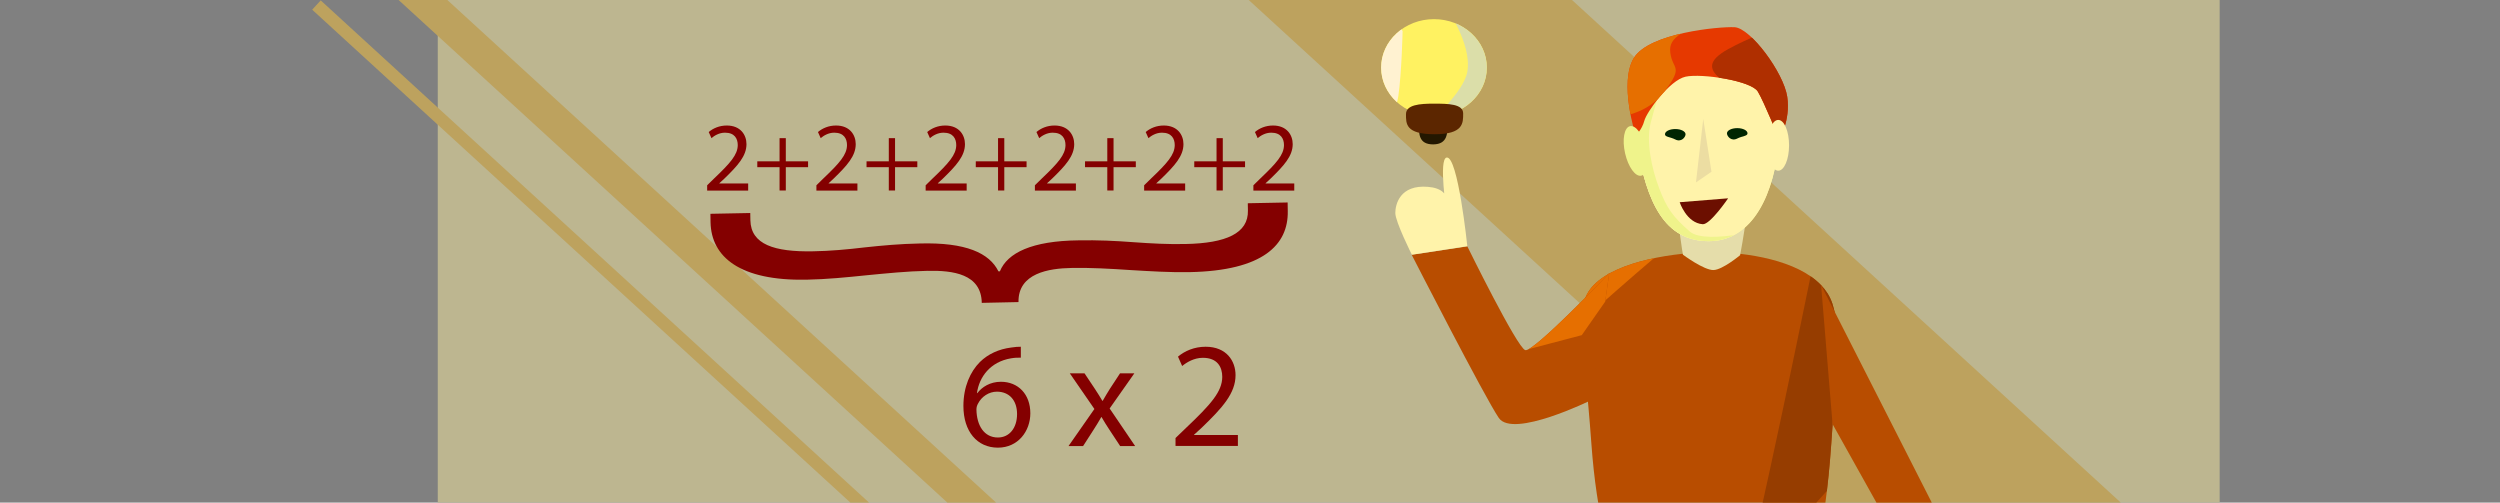 <?xml version="1.0" encoding="utf-8"?>
<!-- Generator: Adobe Illustrator 26.0.3, SVG Export Plug-In . SVG Version: 6.00 Build 0)  -->
<svg version="1.1" id="Слой_1" xmlns="http://www.w3.org/2000/svg" xmlns:xlink="http://www.w3.org/1999/xlink" x="0px" y="0px"
	 viewBox="0 0 1920 386" style="enable-background:new 0 0 1920 386;" xml:space="preserve">
<rect x="0" y="0" width="1920" height="386" fill="#808080" stroke="none"/>
<style type="text/css">
	.st0{fill:#BDB690;}
	.st1{fill:#BDA25E;}
	.st2{fill:#840000;}
	.st3{clip-path:url(#XMLID_00000110439637863596531700000005241311692241868714_);fill:#E66F00;}
	.st4{clip-path:url(#XMLID_00000110439637863596531700000005241311692241868714_);fill:#963D00;}
	.st5{clip-path:url(#XMLID_00000035503790253295087480000012670336395855062191_);fill:#FFF2D1;}
	.st6{clip-path:url(#XMLID_00000035503790253295087480000012670336395855062191_);fill:#DBDEA9;}
	.st7{fill:#231700;}
	.st8{fill:#5C2600;}
	.st9{clip-path:url(#XMLID_00000109025187630025497760000000577046468418704817_);fill:#E66F00;}
	.st10{fill:#FFF3AA;}
	.st11{fill:#E5DDAA;}
	.st12{fill:#B84D00;}
	.st13{fill:#FBFFA2;}
	.st14{clip-path:url(#SVGID_00000044139151212307885070000006797575750058871220_);fill:#EFF38B;}
	.st15{clip-path:url(#XMLID_00000026141831383726502880000010013640166488672445_);fill:#E66F00;}
	.st16{clip-path:url(#XMLID_00000026141831383726502880000010013640166488672445_);fill:#AF2F00;}
	.st17{fill:#002501;}
	.st18{fill:#6C0F00;}
	.st19{fill:#ECDDA2;}
	.st20{fill:#EFF38B;}
</style>
<g>
	<rect x="336.2" class="st0" width="1368.5" height="386"/>
	
		<rect x="1179.8" y="-321.4" transform="matrix(0.675 -0.737 0.737 0.675 288.818 985.065)" class="st1" width="167.8" height="971.5"/>
	
		<rect x="618.6" y="-205.6" transform="matrix(0.675 -0.737 0.737 0.675 -1.728 556.379)" class="st1" width="25.3" height="971.5"/>
	
		<rect x="596.6" y="-154" transform="matrix(0.675 -0.737 0.737 0.675 -49.449 551.091)" class="st1" width="9.7" height="971.5"/>
</g>
<g>
	<path class="st2" d="M543.1,146.4v-4.1l5.2-5.1c12.6-12,18.2-18.3,18.3-25.7c0-5-2.4-9.6-9.8-9.6c-4.5,0-8.2,2.3-10.4,4.2l-2.1-4.7
		c3.4-2.9,8.2-5,13.9-5c10.6,0,15.1,7.3,15.1,14.3c0,9.1-6.6,16.4-16.9,26.4l-3.9,3.6v0.2h22.1v5.5H543.1z"/>
	<path class="st2" d="M603.5,106.1v17.8h17.1v4.5h-17.1v17.9h-4.8v-17.9h-17.1v-4.5h17.1v-17.8H603.5z"/>
	<path class="st2" d="M627,146.4v-4.1l5.2-5.1c12.6-12,18.2-18.3,18.3-25.7c0-5-2.4-9.6-9.8-9.6c-4.5,0-8.2,2.3-10.4,4.2l-2.1-4.7
		c3.4-2.9,8.2-5,13.9-5c10.6,0,15.1,7.3,15.1,14.3c0,9.1-6.6,16.4-16.9,26.4l-3.9,3.6v0.2h22.1v5.5H627z"/>
	<path class="st2" d="M687.4,106.1v17.8h17.1v4.5h-17.1v17.9h-4.8v-17.9h-17.1v-4.5h17.1v-17.8H687.4z"/>
	<path class="st2" d="M710.9,146.4v-4.1l5.2-5.1c12.6-12,18.2-18.3,18.3-25.7c0-5-2.4-9.6-9.8-9.6c-4.5,0-8.2,2.3-10.4,4.2l-2.1-4.7
		c3.4-2.9,8.2-5,13.9-5c10.6,0,15.1,7.3,15.1,14.3c0,9.1-6.6,16.4-16.9,26.4l-3.9,3.6v0.2h22.1v5.5H710.9z"/>
	<path class="st2" d="M771.3,106.1v17.8h17.1v4.5h-17.1v17.9h-4.8v-17.9h-17.1v-4.5h17.1v-17.8H771.3z"/>
	<path class="st2" d="M794.8,146.4v-4.1l5.2-5.1c12.6-12,18.2-18.3,18.3-25.7c0-5-2.4-9.6-9.8-9.6c-4.5,0-8.2,2.3-10.4,4.2l-2.1-4.7
		c3.4-2.9,8.2-5,13.9-5c10.6,0,15.1,7.3,15.1,14.3c0,9.1-6.6,16.4-16.9,26.4l-3.9,3.6v0.2h22.1v5.5H794.8z"/>
	<path class="st2" d="M855.2,106.1v17.8h17.1v4.5h-17.1v17.9h-4.8v-17.9h-17.1v-4.5h17.1v-17.8H855.2z"/>
	<path class="st2" d="M878.7,146.4v-4.1l5.2-5.1c12.6-12,18.2-18.3,18.3-25.7c0-5-2.4-9.6-9.8-9.6c-4.5,0-8.2,2.3-10.4,4.2l-2.1-4.7
		c3.4-2.9,8.2-5,13.9-5c10.6,0,15.1,7.3,15.1,14.3c0,9.1-6.6,16.4-16.9,26.4l-3.9,3.6v0.2h22.1v5.5H878.7z"/>
	<path class="st2" d="M939.1,106.1v17.8h17.1v4.5h-17.1v17.9h-4.8v-17.9h-17.1v-4.5h17.1v-17.8H939.1z"/>
	<path class="st2" d="M962.6,146.4v-4.1l5.2-5.1c12.6-12,18.2-18.3,18.3-25.7c0-5-2.4-9.6-9.8-9.6c-4.5,0-8.2,2.3-10.4,4.2l-2.1-4.7
		c3.4-2.9,8.2-5,13.9-5c10.6,0,15.1,7.3,15.1,14.3c0,9.1-6.6,16.4-16.9,26.4l-3.9,3.6v0.2H994v5.5H962.6z"/>
</g>
<g>
	<path class="st2" d="M754,232.6c-0.4-22.3-22.2-25-41.7-24.6c-15.6,0.3-31.1,1.9-46.7,3.4c-15.6,1.6-30.5,3.1-46.1,3.4
		c-51.2,1-73.2-17.4-73.8-44l-0.1-6.6l30.6-0.6l0.1,5.6c0.4,18.5,18.3,24.4,48.3,23.8c12.8-0.2,26.1-1.4,39.5-3
		c13.9-1.5,27.2-2.7,42.2-3c35.6-1,53.6,7.4,60.5,21.4l1.1,0c5.8-14.2,24.6-23.4,60.2-23.8c15-0.3,28.9,0.4,42.3,1.4
		c13.9,1,26.7,1.7,40.1,1.4c31.1-0.6,48.3-8.2,47.9-25.7l-0.1-5.6l30.6-0.6l0.1,6.6c0.5,26-19.1,45.8-75.3,46.9
		c-15,0.3-30.6-0.7-45.7-1.6c-15-1-30.1-1.9-45.1-1.6c-17.2,0.3-41.1,3.9-40.7,26.2L754,232.6z"/>
</g>
<g>
	<path class="st2" d="M784,274.7c-2.1-0.1-4.7,0-7.6,0.5c-15.9,2.7-24.4,14.3-26.1,26.7h0.3c3.6-4.7,9.8-8.7,18.1-8.7
		c13.3,0,22.6,9.6,22.6,24.2c0,13.7-9.4,26.4-24.9,26.4c-16,0-26.5-12.5-26.5-32c0-14.8,5.3-26.4,12.7-33.8
		c6.2-6.1,14.5-9.9,24-11.1c3-0.5,5.5-0.6,7.4-0.6V274.7z M781.1,318c0-10.7-6.1-17.2-15.5-17.2c-6.1,0-11.8,3.8-14.5,9.2
		c-0.7,1.2-1.2,2.7-1.2,4.5c0.2,12.3,5.9,21.5,16.5,21.5C775.2,336,781.1,328.7,781.1,318z"/>
	<path class="st2" d="M832.9,286.7l8,12c2.1,3.1,3.8,6,5.7,9.1h0.3c1.8-3.3,3.7-6.2,5.5-9.2l7.8-11.9h11l-19,27l19.6,28.9h-11.5
		L852,330c-2.2-3.2-4-6.3-6-9.7h-0.2c-1.8,3.3-3.8,6.3-5.9,9.7l-8.1,12.6h-11.2l19.9-28.5l-18.9-27.4H832.9z"/>
	<path class="st2" d="M902.8,342.6v-6.2l8-7.7c19.2-18.2,27.8-27.9,27.9-39.2c0-7.6-3.7-14.7-14.9-14.7c-6.8,0-12.5,3.5-15.9,6.3
		l-3.2-7.2c5.2-4.4,12.6-7.6,21.2-7.6c16.2,0,23,11.1,23,21.8c0,13.9-10,25-25.9,40.3l-6,5.5v0.2h33.7v8.4H902.8z"/>
</g>
<g>
	<defs>
		<path id="XMLID_00000132788015740553543780000016590230940006558375_" d="M1406.4,341c-9.5,135.1-41.2,165.7-92.1,165.7
			s-84.3-58-92.1-165.7c-5.9-82.6-14.3-105.6,1.8-122.1c18.3-18.8,63.3-25.2,90.3-25.2c27.4,0,65.9,6.1,84.2,25.2
			C1414.2,235.2,1412.4,256.7,1406.4,341z"/>
	</defs>
	<use xlink:href="#XMLID_00000132788015740553543780000016590230940006558375_"  style="overflow:visible;fill:#B84D00;"/>
	<clipPath id="XMLID_00000171707236935265651470000004648105662781452429_">
		<use xlink:href="#XMLID_00000132788015740553543780000016590230940006558375_"  style="overflow:visible;"/>
	</clipPath>
	<path style="clip-path:url(#XMLID_00000171707236935265651470000004648105662781452429_);fill:#E66F00;" d="M1286.6,185.2
		c-8,4.5-83.9,72.2-83.9,72.2l-16.3-50L1286.6,185.2z"/>
	<path style="clip-path:url(#XMLID_00000171707236935265651470000004648105662781452429_);fill:#963D00;" d="M1337.7,449.4
		c8.8-19.4,56.5-255.3,56.5-255.3l100.5,81.4L1337.7,449.4z"/>
</g>
<g>
	<g>
		<defs>
			<ellipse id="XMLID_00000173854452850114070020000011682855650201857983_" cx="1101.3" cy="51.9" rx="40.6" ry="37.2"/>
		</defs>
		<use xlink:href="#XMLID_00000173854452850114070020000011682855650201857983_"  style="overflow:visible;fill:#FFF261;"/>
		<clipPath id="XMLID_00000030473075694956986360000008179606692043410825_">
			<use xlink:href="#XMLID_00000173854452850114070020000011682855650201857983_"  style="overflow:visible;"/>
		</clipPath>
		<path style="clip-path:url(#XMLID_00000030473075694956986360000008179606692043410825_);fill:#FFF2D1;" d="M1056.5,26.8
			c-4.3,11.8-16.4,21.2-4.6,38.6s19.3,26.2,22,8.5c2.6-17.7,3.3-50,3.3-50s-10.9-20.6-15.8-8.8S1056.5,26.8,1056.5,26.8z"/>
		<path style="clip-path:url(#XMLID_00000030473075694956986360000008179606692043410825_);fill:#DBDEA9;" d="M1101.7,96.4
			c11.7,8.4,38.7-20.1,43.7-27.5c19.3-28.5-35.9-65.1-35.9-65.1s21.3,29.7,17.4,51.3C1123.8,72.3,1096.5,92.6,1101.7,96.4z"/>
	</g>
	<path class="st7" d="M1111.7,94.9c0-7.3-5.8-7.5-11.2-7.5c-5.4,0-10.8,0.8-10.8,8.1s-0.2,15.4,11,15.4
		C1111.9,110.8,1111.7,102.2,1111.7,94.9z"/>
	<path class="st8" d="M1123.7,87.1c0-7.3-11.5-7.5-22.4-7.5s-21.5,0.8-21.5,8.1s-0.4,15.4,22,15.4
		C1124.1,103.1,1123.7,94.4,1123.7,87.1z"/>
</g>
<g>
	<defs>
		<path id="XMLID_00000028316973887659373710000017471350290197126286_" d="M1235.9,209.8c0,0-58.2,61-64.5,59.1
			c-6.3-1.9-44.5-79.7-44.5-79.7l-42.7,6.5c0,0,56,109.4,66.9,125.3c10.9,15.9,70.9-13.7,70.9-13.7L1235.9,209.8z"/>
	</defs>
	<use xlink:href="#XMLID_00000028316973887659373710000017471350290197126286_"  style="overflow:visible;fill:#B84D00;"/>
	<clipPath id="XMLID_00000001638988379812456440000002035519987299594890_">
		<use xlink:href="#XMLID_00000028316973887659373710000017471350290197126286_"  style="overflow:visible;"/>
	</clipPath>
	<path style="clip-path:url(#XMLID_00000001638988379812456440000002035519987299594890_);fill:#E66F00;" d="M1256.2,198.1
		l-41.4,59.3l-43.3,11.4c0,0,16.9-58.9,21.6-61.5S1256.2,198.1,1256.2,198.1z"/>
</g>
<path class="st10" d="M1126.9,189.1c0,0-7.2-69.7-15.9-68.1c-6.3,1.1,0,42.6,0,42.6s7.2-18.4-14.3-20.1
	c-21.5-1.8-25.1,13.4-25.1,20.1s12.7,32,12.7,32L1126.9,189.1z"/>
<path class="st11" d="M1336.4,196c0,0,12.3-63,3.4-64.1c-6.3-0.7-12.4,40.8-12.4,40.8s12.2-15.5-7.9-23.4s-27.9,5.5-29.9,12
	c-2,6.5,2.9,34.3,2.9,34.3s16.1,12,23.5,11.8C1322.9,207.2,1336.4,196,1336.4,196z"/>
<polygon class="st12" points="1483.6,386 1398.6,218.9 1407.4,325.7 1441.1,386 "/>
<g>
	<g>
		<path id="XMLID_00000154427834788791435610000009539882508643633553_" class="st13" d="M1366.4,107.1
			c-3.5,41.3-19.9,78.1-54.1,78.1s-47.6-30.2-55.1-73.9c-4.7-27.8,6.6-51.8,25.2-64.2c8.7-5.9,19-9.1,29.9-9.1
			C1346.5,37.9,1370,64.5,1366.4,107.1z"/>
	</g>
	<g>
		<defs>
			<path id="SVGID_1_" d="M1366.4,107.1c-3.5,41.3-19.9,78.1-54.1,78.1s-47.6-30.2-55.1-73.9c-4.7-27.8,6.6-51.8,25.2-64.2
				c8.7-5.9,19-9.1,29.9-9.1C1346.5,37.9,1370,64.5,1366.4,107.1z"/>
		</defs>
		<use xlink:href="#SVGID_1_"  style="overflow:visible;fill:#FFF3AA;"/>
		<clipPath id="SVGID_00000006676500984835884140000016448760329864359101_">
			<use xlink:href="#SVGID_1_"  style="overflow:visible;"/>
		</clipPath>
		<path style="clip-path:url(#SVGID_00000006676500984835884140000016448760329864359101_);fill:#EFF38B;" d="M1287.3,25.1
			c0,0-16.1,55.4-19.6,69.3c-3.5,13.9,0.5,34.4,6.5,50.1c6,15.7,10.5,21.8,23.4,33.2c13,11.4,67.6-4.1,67.6-4.1l-92.8,27.5
			l-95.4-82.5L1287.3,25.1z"/>
	</g>
</g>
<g>
	<defs>
		<path id="XMLID_00000166661279307511360310000005144690166906264509_" d="M1256.2,104.1c0,0-13.2-41.1-1.2-59.9
			s64.9-23.9,77.2-23.3c12.3,0.7,37.6,34.9,40.4,53.4c2.7,18.5-6.2,32.7-6.2,32.7S1355,78.6,1350,70.3s-43.2-14.1-55.5-11.4
			c-12.3,2.7-30,27.2-31.7,34C1261,99.7,1256.2,104.1,1256.2,104.1z"/>
	</defs>
	<use xlink:href="#XMLID_00000166661279307511360310000005144690166906264509_"  style="overflow:visible;fill:#E63900;"/>
	<clipPath id="XMLID_00000134212951538271512860000013761063490212403354_">
		<use xlink:href="#XMLID_00000166661279307511360310000005144690166906264509_"  style="overflow:visible;"/>
	</clipPath>
	<path style="clip-path:url(#XMLID_00000134212951538271512860000013761063490212403354_);fill:#E66F00;" d="M1316.1,10.4
		c-21.9,14.8-35.1,17-33.3,30.2c1.8,13.3,10.4,9.7-4.1,29.2c-14.5,19.5-34,17.8-36.8,22.3S1214.8,38,1214.8,38L1316.1,10.4z"/>
	<path style="clip-path:url(#XMLID_00000134212951538271512860000013761063490212403354_);fill:#AF2F00;" d="M1338.6,144.8
		c10-34.2,21.7-45.3,8.7-63c-13-17.7-52.1-26.3-20.2-44c30.3-16.9,81-29.7,80.2-37.8s11.9,44.6,11.9,44.6L1338.6,144.8z"/>
</g>
<path class="st17" d="M1294.5,103.1c0,2.2-3.2,6.4-7.9,4c-3.9-2-7.9-1.8-7.9-4s3.5-4,7.9-4C1291,99.1,1294.5,100.9,1294.5,103.1z"/>
<path class="st17" d="M1326.3,102.4c0,2.2,3.2,6.4,7.9,4c3.9-2,7.9-1.8,7.9-4c0-2.2-3.5-4-7.9-4S1326.3,100.2,1326.3,102.4z"/>
<path class="st18" d="M1290,155.3c0,0,5.2,16,17.7,16.9c5.7,0.4,19.5-19.9,19.5-19.9L1290,155.3z"/>
<polygon class="st19" points="1308.1,91.3 1302.5,140.1 1314.4,131.9 "/>
<ellipse class="st10" cx="1365.7" cy="111.6" rx="8.3" ry="19.5"/>
<ellipse transform="matrix(0.975 -0.222 0.222 0.975 5.683 281.981)" class="st20" cx="1256.2" cy="115.7" rx="8.3" ry="19.5"/>
</svg>
